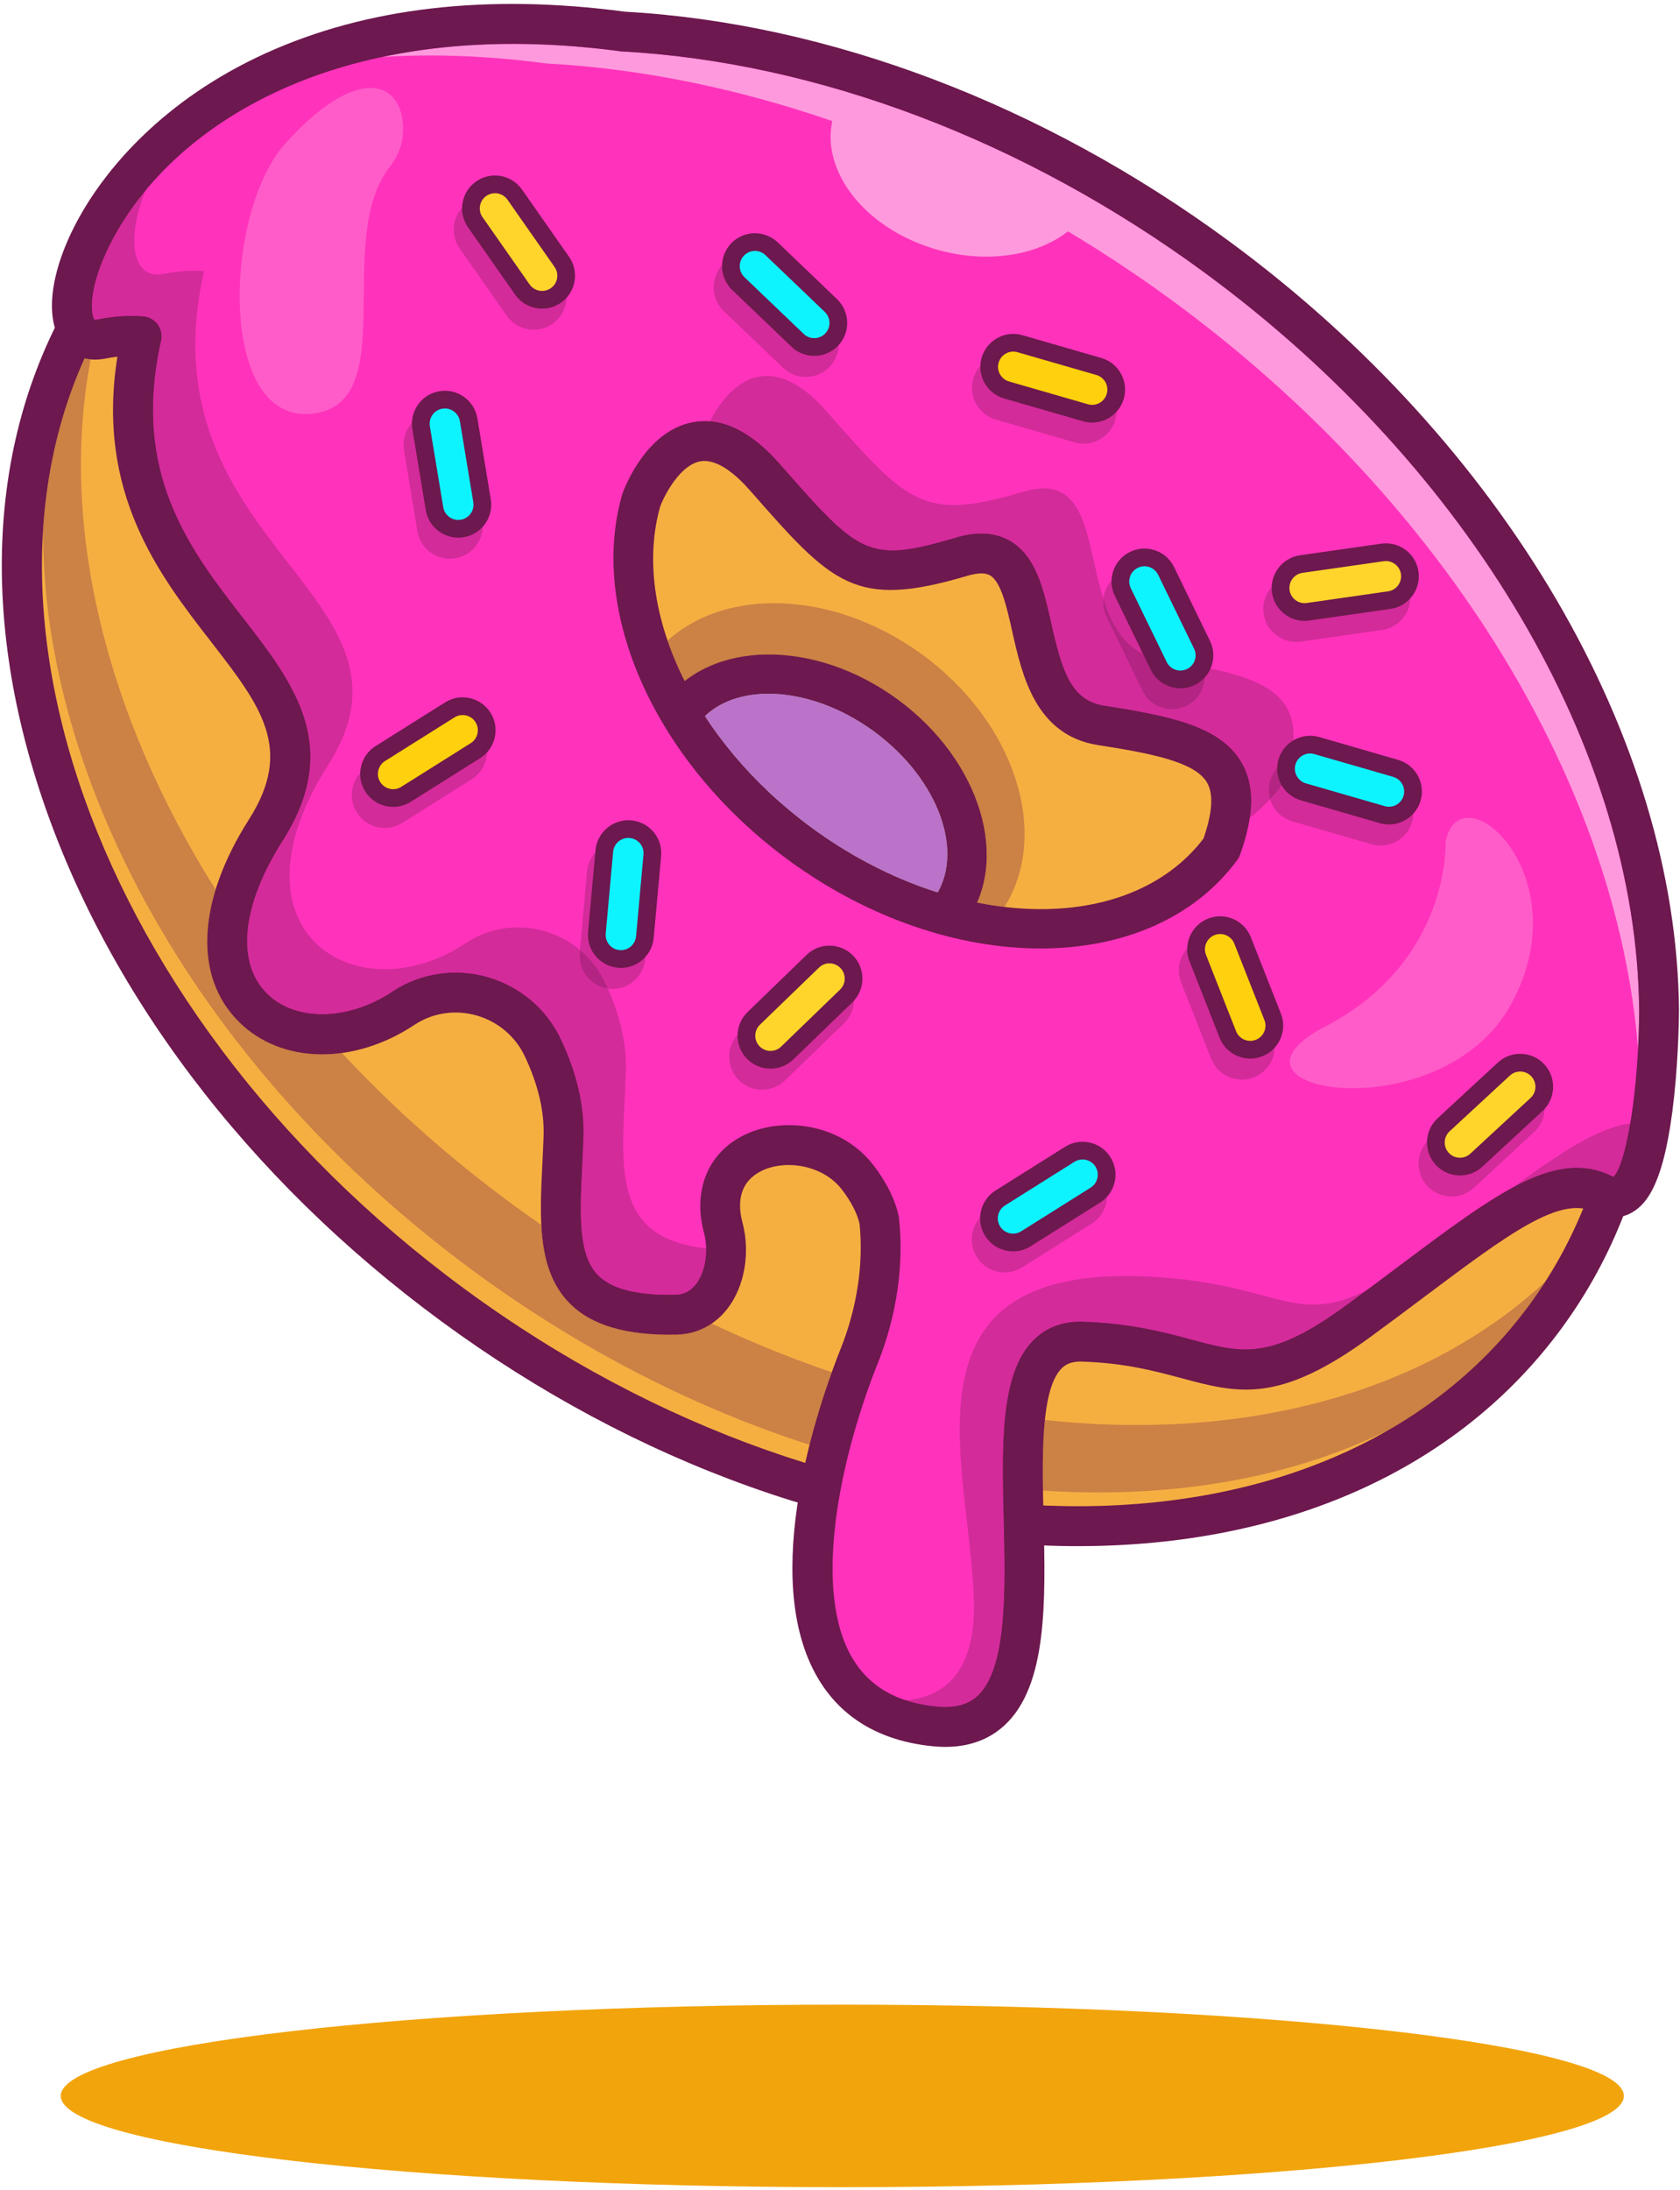 <svg width="198" height="258" viewBox="0 0 198 258" fill="none" xmlns="http://www.w3.org/2000/svg">
<path d="M87.705 107.074C79.421 100.982 75.984 91.414 79.583 85.083C79.777 84.734 79.997 84.386 80.243 84.06C84.858 77.776 95.688 77.889 104.432 84.312C113.172 90.743 116.518 101.045 111.897 107.327C110.676 108.988 109.024 110.197 107.091 110.966C101.705 113.113 94.138 111.799 87.705 107.074ZM142.405 32.656C95.875 -1.548 38.23 -2.157 13.644 31.292C11.271 34.517 9.295 37.943 7.707 41.524C-7.24 75.118 11.34 122.872 53.381 153.771C68.39 164.798 84.554 172.335 100.391 176.359C108.22 178.348 115.974 179.48 123.463 179.754C147.8 180.64 169.404 172.458 182.136 155.133C183.871 152.774 185.395 150.311 186.709 147.753C204.069 114.056 185.645 64.436 142.405 32.656Z" fill="#F5AF41"/>
<path d="M129.494 175.846C128.319 175.846 127.135 175.825 125.945 175.781C124.94 175.744 123.934 175.693 122.92 175.625C122.874 172.705 122.89 169.791 123.145 167.31C125.591 167.573 128.016 167.749 130.416 167.836C131.605 167.88 132.787 167.901 133.964 167.901C152.893 167.901 169.944 162.281 182.124 151.01C181.529 151.935 180.903 152.848 180.246 153.743C175.756 159.851 170.105 164.778 163.588 168.524C153.607 173.408 141.958 175.846 129.494 175.846ZM95.409 170.236C81.999 165.914 68.52 159.097 55.864 149.798C23.448 125.973 4.979 92.129 5.075 62.479C5.522 55.343 7.128 48.517 9.968 42.221C10.203 42.279 10.444 42.322 10.691 42.347C6.973 61.779 12.385 84.153 25.41 104.813C23.464 111.147 24.383 116.702 28.214 120.46C30.772 122.97 34.236 124.23 37.964 124.23C38.734 124.23 39.516 124.177 40.302 124.069C46.21 130.41 52.903 136.394 60.332 141.854C61.479 142.697 62.634 143.52 63.795 144.323C63.982 147.922 64.766 151.124 67.08 153.505C69.54 156.033 73.425 157.262 78.941 157.262C79.209 157.262 79.481 157.259 79.754 157.253C81.266 157.221 82.676 156.768 83.884 155.945C88.578 158.165 93.305 160.078 98.029 161.679C97.215 163.944 96.249 166.909 95.409 170.236Z" fill="#CC8145"/>
<path d="M118.382 106.863C117.317 106.737 116.241 106.565 115.159 106.348C118.372 99.043 114.597 88.873 105.821 82.422C100.995 78.877 95.546 77.108 90.62 77.108C86.829 77.108 83.345 78.156 80.694 80.246C79.897 78.667 79.223 77.072 78.675 75.476C81.916 72.544 86.372 71.069 91.237 71.069C96.882 71.069 103.085 73.055 108.596 77.055C119.612 85.052 123.83 98.168 118.382 106.863Z" fill="#CC8145"/>
<path d="M110.517 105.149C105.483 103.558 100.401 101.007 95.634 97.503C90.469 93.707 86.214 89.181 83.079 84.375C84.932 82.611 87.586 81.738 90.578 81.738C94.501 81.738 99.006 83.241 103.042 86.207C110.351 91.581 113.535 99.853 110.517 105.149Z" fill="#BA73C9"/>
<path d="M111.898 107.329H111.902H111.898ZM90.578 81.739C87.029 81.739 83.957 82.965 82.132 85.45C80.357 87.864 80.026 91.18 81.195 94.787C82.456 98.67 85.261 102.361 89.096 105.18C96.781 110.829 106.16 111.167 110.004 105.937C113.85 100.706 110.725 91.856 103.041 86.207C99.006 83.242 94.5 81.739 90.578 81.739ZM101.515 114.279C96.588 114.279 91.14 112.511 86.314 108.965C81.693 105.567 78.289 101.047 76.728 96.237C75.079 91.151 75.653 86.332 78.347 82.669C83.725 75.351 96.05 75.242 105.823 82.424C115.593 89.605 119.169 101.4 113.789 108.719C111.066 112.422 106.566 114.279 101.515 114.279ZM68.759 8.948C45.676 8.948 26.805 17.355 15.539 32.682C-8.238 65.031 9.362 118.502 54.772 151.879C100.182 185.255 156.47 186.091 180.246 153.743C204.022 121.393 186.422 67.922 141.013 34.545C118.903 18.293 93.602 9.205 69.771 8.953C69.433 8.95 69.095 8.948 68.759 8.948ZM127.029 182.172C126.674 182.172 126.321 182.171 125.965 182.167C101.157 181.904 74.886 172.492 51.991 155.663C29.094 138.834 12.269 116.571 4.614 92.974C-3.131 69.102 -0.595 46.701 11.754 29.9C24.103 13.099 44.712 3.975 69.821 4.257C94.628 4.52 120.898 13.932 143.793 30.76C166.691 47.588 183.514 69.852 191.17 93.451C198.916 117.322 196.38 139.722 184.031 156.523C171.856 173.087 151.642 182.172 127.029 182.172Z" fill="#6D184E"/>
<path d="M143.937 99.921C134.449 112.828 112.2 112.593 94.243 99.394C79.159 88.307 71.905 71.603 75.591 58.889C75.85 58.202 80.776 45.56 90.141 56.223C99.766 67.182 101.586 69.086 113.326 65.595C125.066 62.105 117.925 83.622 129.779 85.47C141.633 87.318 147.836 89.02 143.937 99.921ZM143.429 30.281C120.996 13.795 96.049 4.925 73.284 3.708L73.296 3.698C42.309 -0.394 23.895 10.513 15.017 21.422C7.056 31.199 6.761 40.98 11.942 39.95C13.769 39.586 15.336 39.507 16.688 39.621C16.551 40.267 16.413 40.91 16.293 41.58C10.796 72.278 43.864 78.102 31.331 97.795C18.797 117.487 34.762 127.284 47.526 118.808L47.615 118.749C53.301 115.036 61.056 117.288 63.962 123.426C65.401 126.464 66.541 130.119 66.411 133.938C66.016 145.598 63.851 155.249 79.705 154.905C84.381 154.805 86.448 149.202 85.236 144.653C82.497 134.362 95.92 131.914 101.132 138.787C102.374 140.424 103.275 142.148 103.62 143.786C104.162 148.713 103.417 154.38 101.28 159.726C96.061 172.787 88.904 201.103 109.994 203.399C120.728 204.566 120.949 192.671 120.685 180.776C120.432 169.3 119.724 157.825 127.573 158.079C143.553 158.596 145.234 166.544 160.105 155.649C174.975 144.754 182.801 137.463 189.131 140.779C195.462 144.096 195.531 119.011 195.531 119.011C195.274 88.799 176.374 54.496 143.429 30.281Z" fill="#FF33BB"/>
<path d="M53.01 65.832C52.206 65.832 51.424 65.581 50.758 65.105C49.915 64.501 49.358 63.605 49.188 62.582L47.609 53.04C47.259 50.928 48.693 48.924 50.805 48.574C51.019 48.54 51.233 48.522 51.446 48.522C52.252 48.522 53.032 48.771 53.699 49.249C54.544 49.852 55.1 50.748 55.269 51.771L56.849 61.315C57.018 62.337 56.78 63.365 56.176 64.208C55.571 65.052 54.676 65.609 53.653 65.778C53.439 65.814 53.223 65.832 53.01 65.832Z" fill="#D32B9A"/>
<path d="M94.97 44.415C93.964 44.415 93.016 44.035 92.288 43.337L85.299 36.65C83.753 35.169 83.699 32.707 85.18 31.16C85.898 30.412 86.863 29.986 87.899 29.964C87.933 29.962 87.966 29.962 87.999 29.962C89.002 29.962 89.944 30.346 90.669 31.04L97.657 37.728C99.204 39.208 99.258 41.671 97.777 43.217C97.059 43.966 96.094 44.392 95.056 44.414C95.027 44.415 94.999 44.415 94.97 44.415Z" fill="#D32B9A"/>
<path d="M141.849 78.601C140.4 78.316 138.823 78.057 137.131 77.793C132.981 77.146 131.158 74.085 130.038 70.53C130.194 69.267 130.966 68.103 132.193 67.505C132.738 67.242 133.316 67.117 133.885 67.117C135.325 67.117 136.712 67.919 137.383 69.298L141.614 77.997C141.71 78.194 141.788 78.397 141.849 78.601Z" fill="#D32B9A"/>
<path d="M72.191 116.522C72.072 116.522 71.952 116.517 71.833 116.507C71.772 116.501 71.712 116.493 71.652 116.486C71.541 116.236 71.43 115.991 71.315 115.749C70.592 114.221 69.568 112.934 68.351 111.92L69.191 102.656C69.373 100.64 71.071 99.125 73.059 99.125C73.174 99.125 73.291 99.13 73.407 99.14C74.44 99.234 75.374 99.724 76.039 100.52C76.703 101.317 77.017 102.325 76.923 103.358L76.05 112.99C75.956 114.023 75.465 114.958 74.669 115.622C73.965 116.208 73.096 116.522 72.191 116.522Z" fill="#D32B9A"/>
<path d="M45.346 97.554C44.054 97.554 42.79 96.911 42.053 95.739C40.914 93.927 41.462 91.525 43.275 90.386L51.464 85.239C52.104 84.835 52.818 84.644 53.524 84.644C54.816 84.644 56.081 85.287 56.818 86.459C57.957 88.271 57.409 90.673 55.596 91.812L47.407 96.96C46.767 97.362 46.052 97.554 45.346 97.554Z" fill="#D32B9A"/>
<path d="M118.41 149.919C117.119 149.919 115.854 149.277 115.117 148.104C113.979 146.292 114.526 143.891 116.338 142.751L124.527 137.603C125.168 137.201 125.881 137.009 126.587 137.009C127.88 137.009 129.144 137.652 129.88 138.825C131.02 140.637 130.473 143.039 128.661 144.178L120.47 149.325C119.831 149.728 119.116 149.919 118.41 149.919Z" fill="#D32B9A"/>
<path d="M146.356 127.212C145.829 127.212 145.306 127.103 144.809 126.887C143.857 126.474 143.124 125.714 142.744 124.75L139.199 115.75C138.819 114.786 138.838 113.729 139.251 112.779C139.666 111.828 140.425 111.095 141.39 110.714C141.851 110.533 142.332 110.443 142.813 110.443C143.338 110.443 143.864 110.55 144.361 110.766C145.31 111.181 146.044 111.939 146.424 112.904L149.969 121.905C150.349 122.869 150.332 123.925 149.917 124.874C149.503 125.827 148.745 126.559 147.779 126.939C147.318 127.121 146.836 127.212 146.356 127.212Z" fill="#D32B9A"/>
<path d="M127.729 52.273C127.367 52.273 127.003 52.221 126.646 52.118L117.353 49.435C115.296 48.84 114.107 46.684 114.701 44.627C115.192 42.929 116.748 41.822 118.435 41.822C118.789 41.822 119.15 41.871 119.507 41.974L128.802 44.659C130.857 45.254 132.048 47.41 131.454 49.466C131.166 50.464 130.508 51.287 129.599 51.788C129.017 52.11 128.376 52.273 127.729 52.273Z" fill="#D32B9A"/>
<path d="M162.703 99.624C162.347 99.624 161.985 99.575 161.628 99.471L152.335 96.787C151.338 96.498 150.514 95.839 150.011 94.932C149.877 94.685 149.769 94.43 149.69 94.168C150.257 93.563 150.791 92.921 151.29 92.243C151.658 91.215 151.936 90.267 152.128 89.395C152.536 89.251 152.971 89.174 153.415 89.174C153.769 89.174 154.132 89.222 154.49 89.326L163.781 92.011C165.839 92.606 167.028 94.761 166.434 96.819C165.943 98.517 164.388 99.624 162.703 99.624Z" fill="#D32B9A"/>
<path d="M171.075 140.98C171.024 140.98 170.973 140.979 170.919 140.977C169.885 140.936 168.926 140.494 168.222 139.733C167.517 138.972 167.152 137.982 167.193 136.946C167.233 135.909 167.675 134.951 168.435 134.247L175.537 127.679C176.263 127.01 177.193 126.648 178.176 126.648C178.226 126.648 178.275 126.648 178.325 126.651C179.361 126.69 180.32 127.132 181.024 127.894C182.478 129.465 182.382 131.927 180.809 133.38L173.707 139.948C172.985 140.616 172.055 140.98 171.075 140.98Z" fill="#D32B9A"/>
<path d="M152.758 75.635C151.925 75.635 151.118 75.368 150.439 74.861C149.608 74.237 149.072 73.329 148.924 72.304C148.621 70.184 150.097 68.214 152.217 67.91L161.791 66.538C161.979 66.511 162.165 66.498 162.349 66.498C163.184 66.498 163.991 66.766 164.67 67.275C165.499 67.897 166.039 68.805 166.185 69.831C166.332 70.858 166.071 71.88 165.449 72.709C164.827 73.539 163.919 74.078 162.894 74.224L153.318 75.596C153.132 75.623 152.944 75.635 152.758 75.635Z" fill="#D32B9A"/>
<path d="M89.817 128.394C89.796 128.394 89.774 128.394 89.751 128.394C88.714 128.376 87.747 127.956 87.025 127.21C85.537 125.671 85.578 123.209 87.118 121.721L94.07 114.996C94.823 114.269 95.797 113.907 96.769 113.907C97.785 113.907 98.801 114.302 99.559 115.089C100.281 115.833 100.669 116.816 100.651 117.852C100.635 118.889 100.215 119.858 99.469 120.578L92.516 127.302C91.787 128.007 90.829 128.394 89.817 128.394Z" fill="#D32B9A"/>
<path d="M62.902 38.848C61.677 38.848 60.47 38.27 59.716 37.193L54.168 29.27C52.94 27.517 53.367 25.091 55.121 23.863C55.797 23.389 56.573 23.162 57.342 23.162C58.567 23.162 59.774 23.738 60.528 24.816L66.076 32.738C67.305 34.493 66.876 36.919 65.123 38.147C64.446 38.619 63.671 38.848 62.902 38.848Z" fill="#D32B9A"/>
<path d="M47.451 16.122C47.318 17.454 46.704 18.674 45.885 19.734C39.24 28.323 47.511 47.812 36.606 48.758C25.608 49.709 26.369 24.944 33.641 16.897C42.824 6.732 48.062 9.996 47.451 16.122Z" fill="#FF5CC9"/>
<path d="M170.372 99.159C170.372 99.159 171.023 113.208 156.227 120.925C141.432 128.64 169.8 133.474 178.095 118.322C186.389 103.17 172.136 90.565 170.372 99.159Z" fill="#FF5CC9"/>
<path d="M193.054 123.587C190.662 93.122 171.058 59.601 138.297 35.517C135.342 33.347 132.351 31.306 129.319 29.383C128.171 28.655 127.02 27.949 125.865 27.257C123.416 29.191 119.975 30.239 116.24 30.239C113.64 30.239 110.897 29.731 108.247 28.664C101.029 25.752 96.921 19.663 98.091 14.266C97.374 14.021 96.659 13.78 95.945 13.548C85.218 10.044 74.53 8.016 64.257 7.469L64.27 7.461C59.46 6.827 54.938 6.535 50.693 6.535C48.749 6.535 46.864 6.595 45.035 6.713C49.691 5.726 54.829 5.171 60.46 5.171C64.322 5.171 68.419 5.433 72.748 5.993C72.881 6.026 73.018 6.045 73.158 6.052C96.346 7.294 120.808 16.569 142.037 32.173C173.323 55.169 192.922 88.45 193.183 119.004C193.18 120.54 193.134 122.081 193.054 123.587Z" fill="#FF99DD"/>
<path d="M143.938 99.92H143.942H143.938ZM77.82 59.634C74.381 71.7 81.694 87.256 95.633 97.502C112.388 109.816 133.018 110.366 141.842 98.802C142.912 95.695 143.04 93.525 142.236 92.172C140.793 89.742 135.577 88.75 129.419 87.79C122.043 86.642 120.456 79.564 119.297 74.396C118.655 71.527 117.988 68.559 116.691 67.798C116.126 67.468 115.219 67.483 113.996 67.847C100.695 71.801 98.086 68.828 88.378 57.772C86.83 56.01 84.555 53.983 82.524 54.359C80.173 54.789 78.365 58.236 77.82 59.634ZM122.633 111.753C113.036 111.753 102.345 108.264 92.853 101.287C77.322 89.873 69.297 72.169 73.336 58.236C73.353 58.178 73.371 58.122 73.393 58.063C73.852 56.842 76.407 50.703 81.679 49.739C85.051 49.123 88.49 50.784 91.906 54.674C101.263 65.328 102.24 66.44 112.658 63.344C115.177 62.594 117.334 62.732 119.068 63.748C122.124 65.542 123.017 69.519 123.881 73.368C125.154 79.047 126.212 82.537 130.14 83.15C138.011 84.376 143.775 85.569 146.273 89.772C147.887 92.488 147.847 95.963 146.149 100.711C146.072 100.925 145.965 101.128 145.83 101.312C140.715 108.272 132.218 111.753 122.633 111.753ZM92.999 132.566C96.623 132.566 100.479 134.039 103.004 137.368C104.531 139.384 105.512 141.379 105.918 143.3C105.935 143.376 105.946 143.452 105.954 143.529C106.557 149.006 105.672 155.067 103.463 160.598C99.059 171.615 95.638 187.349 100.498 195.435C102.474 198.723 105.664 200.564 110.248 201.064C112.423 201.299 114.043 200.9 115.196 199.839C118.722 196.6 118.497 187.278 118.296 179.052C118.082 170.178 117.879 161.795 121.826 157.883C123.34 156.379 125.299 155.654 127.649 155.732C133.272 155.914 137.256 156.984 140.457 157.844C146.44 159.451 149.735 160.336 158.717 153.755C160.939 152.128 162.972 150.605 164.935 149.131C176.494 140.467 183.486 135.226 190.158 138.666C191.734 137.145 193.157 128.013 193.185 119.004C192.922 88.451 173.325 55.169 142.037 32.173C120.809 16.57 96.347 7.293 73.159 6.051C73.019 6.044 72.882 6.025 72.749 5.993C38.388 1.539 18.819 15.995 12.495 29.757C10.236 34.675 10.798 37.363 11.158 37.685C11.153 37.675 11.27 37.688 11.485 37.645C13.404 37.264 15.222 37.142 16.885 37.281C17.556 37.337 18.172 37.679 18.574 38.22C18.975 38.761 19.125 39.449 18.985 40.108L18.971 40.176C18.844 40.773 18.716 41.372 18.605 41.996C16.004 56.517 22.666 65.104 28.543 72.68C34.632 80.529 40.384 87.944 33.312 99.055C28.447 106.698 27.771 113.447 31.503 117.109C34.858 120.398 41.05 120.29 46.228 116.853L46.335 116.782C49.588 114.657 53.627 114.05 57.413 115.117C61.237 116.196 64.398 118.859 66.085 122.421C67.985 126.432 68.884 130.334 68.76 134.017C68.721 135.153 68.665 136.27 68.612 137.362C68.335 142.969 68.096 147.811 70.448 150.229C72.068 151.895 75.081 152.655 79.655 152.558C80.637 152.537 81.423 152.114 82.06 151.267C83.168 149.793 83.533 147.378 82.969 145.258C81.63 140.231 83.45 135.812 87.72 133.727C89.264 132.971 91.1 132.566 92.999 132.566ZM111.4 205.826C110.862 205.826 110.31 205.795 109.741 205.732C103.681 205.073 99.217 202.422 96.472 197.854C89.251 185.836 96.658 164.965 99.101 158.855C101.013 154.069 101.793 148.859 101.3 144.164C101.024 142.969 100.32 141.602 99.262 140.206C96.981 137.198 92.518 136.608 89.781 137.947C87.523 139.049 86.738 141.159 87.506 144.049C88.438 147.542 87.773 151.483 85.815 154.089C84.32 156.077 82.167 157.201 79.756 157.253C73.805 157.378 69.66 156.155 67.081 153.504C63.304 149.621 63.603 143.553 63.921 137.13C63.974 136.063 64.028 134.969 64.065 133.858C64.165 130.93 63.416 127.758 61.841 124.431C60.734 122.095 58.656 120.348 56.139 119.638C53.659 118.939 51.02 119.33 48.9 120.716L48.836 120.757C41.698 125.497 33.222 125.372 28.215 120.46C22.782 115.132 23.206 106.187 29.35 96.534C34.647 88.211 30.742 83.178 24.832 75.558C18.782 67.76 11.278 58.088 13.837 42.022C13.371 42.079 12.892 42.154 12.4 42.253C10.29 42.672 8.424 41.975 7.28 40.341C5.029 37.125 6.114 30.862 10.046 24.386C12.694 20.026 18.979 11.875 31.326 6.269C43.197 0.882 57.42 -0.768 73.603 1.37C73.618 1.372 73.634 1.374 73.647 1.376C97.667 2.715 122.934 12.303 144.819 28.39C177.275 52.243 197.605 86.96 197.881 118.991C197.879 119.218 197.86 124.003 197.308 129.19C196.23 139.304 194.135 141.782 192.431 142.81C191.086 143.621 189.529 143.638 188.043 142.859C183.976 140.727 177.869 145.306 167.753 152.889C165.778 154.369 163.736 155.901 161.491 157.543C150.695 165.456 145.89 164.166 139.24 162.38C136.118 161.541 132.577 160.59 127.497 160.426C126.135 160.383 125.494 160.857 125.132 161.217C122.624 163.705 122.819 171.799 122.992 178.939C123.225 188.613 123.467 198.617 118.375 203.297C116.547 204.978 114.204 205.826 111.4 205.826Z" fill="#6D184E"/>
<path d="M133.814 86.149C133.744 86.137 133.673 86.124 133.603 86.111C133.673 86.124 133.744 86.137 133.814 86.149Z" fill="#6D184E"/>
<path d="M132.856 85.977C132.747 85.956 132.634 85.937 132.523 85.92C132.634 85.937 132.747 85.956 132.856 85.977Z" fill="#6D184E"/>
<path d="M130.84 85.639C130.49 85.583 130.137 85.526 129.777 85.471C130.137 85.526 130.49 85.583 130.84 85.639Z" fill="#6D184E"/>
<path d="M88.023 54.136C87.917 54.047 87.812 53.96 87.707 53.879C87.812 53.96 87.917 54.047 88.023 54.136Z" fill="#6D184E"/>
<path d="M90.105 56.182C89.856 55.9 89.611 55.639 89.368 55.389C89.611 55.639 89.856 55.9 90.105 56.182Z" fill="#6D184E"/>
<path d="M145.065 95.111C145.065 95.087 145.069 95.063 145.07 95.039C145.069 95.063 145.065 95.087 145.065 95.111Z" fill="#6D184E"/>
<path d="M145.072 93.75C145.071 93.733 145.067 93.716 145.067 93.698C145.067 93.716 145.071 93.733 145.072 93.75Z" fill="#6D184E"/>
<path d="M140.765 88.106C140.729 88.09 140.694 88.073 140.657 88.056C140.694 88.073 140.729 88.09 140.765 88.106Z" fill="#6D184E"/>
<path d="M138.068 87.125C137.987 87.103 137.907 87.079 137.826 87.056C137.907 87.079 137.987 87.103 138.068 87.125Z" fill="#6D184E"/>
<path d="M139.502 87.59C139.442 87.569 139.381 87.546 139.319 87.525C139.381 87.546 139.442 87.569 139.502 87.59Z" fill="#6D184E"/>
<path d="M134.739 86.33C134.612 86.304 134.481 86.279 134.353 86.253C134.481 86.279 134.612 86.304 134.739 86.33Z" fill="#6D184E"/>
<path d="M87.257 53.538C87.146 53.459 87.036 53.383 86.928 53.31C87.036 53.383 87.146 53.459 87.257 53.538Z" fill="#6D184E"/>
<path d="M144.862 96.618C144.865 96.598 144.87 96.576 144.875 96.555C144.87 96.576 144.865 96.598 144.862 96.618Z" fill="#6D184E"/>
<path d="M89.207 55.227C88.964 54.98 88.722 54.748 88.483 54.534C88.722 54.748 88.964 54.98 89.207 55.227Z" fill="#6D184E"/>
<path d="M84.298 52.12C84.231 52.105 84.165 52.091 84.099 52.078C84.165 52.091 84.231 52.105 84.298 52.12Z" fill="#6D184E"/>
<path d="M82.744 51.976C82.788 51.975 82.83 51.973 82.873 51.972C82.83 51.973 82.788 51.975 82.744 51.976ZM83.184 51.973C83.124 51.972 83.064 51.97 83.005 51.97C83.007 51.97 83.008 51.97 83.01 51.97C83.037 51.97 83.063 51.972 83.089 51.972C83.122 51.972 83.152 51.972 83.184 51.973ZM83.001 51.97C83.002 51.97 83.004 51.97 83.005 51.97C83.004 51.97 83.002 51.97 83.001 51.97Z" fill="#6D184E"/>
<path d="M144.688 97.425C144.692 97.409 144.696 97.394 144.699 97.378C144.696 97.394 144.692 97.409 144.688 97.425Z" fill="#6D184E"/>
<path d="M86.424 52.995C86.319 52.931 86.215 52.872 86.111 52.817C86.215 52.872 86.319 52.931 86.424 52.995Z" fill="#6D184E"/>
<path d="M85.716 52.622C85.632 52.584 85.549 52.546 85.465 52.509C85.549 52.546 85.632 52.584 85.716 52.622Z" fill="#6D184E"/>
<path d="M84.857 52.274C84.812 52.26 84.767 52.246 84.722 52.232C84.767 52.246 84.812 52.26 84.857 52.274Z" fill="#6D184E"/>
<path d="M144.988 95.847C144.991 95.823 144.994 95.799 144.998 95.776C144.994 95.799 144.991 95.823 144.988 95.847Z" fill="#6D184E"/>
<path d="M78.888 152.566C74.743 152.566 71.976 151.8 70.447 150.229C68.096 147.811 68.335 142.969 68.611 137.362C68.665 136.271 68.721 135.153 68.759 134.017C68.882 130.333 67.985 126.432 66.085 122.422C64.397 118.859 61.236 116.196 57.413 115.118C56.187 114.773 54.935 114.603 53.691 114.603C51.094 114.603 48.534 115.344 46.334 116.781L46.227 116.853C43.568 118.618 40.642 119.505 37.969 119.505C35.438 119.505 33.134 118.708 31.503 117.108C27.771 113.448 28.447 106.698 33.312 99.056C40.384 87.944 34.632 80.529 28.542 72.68C22.665 65.104 16.004 56.517 18.605 41.996C18.716 41.373 18.844 40.774 18.971 40.175L18.985 40.109C19.125 39.449 18.975 38.762 18.574 38.222C18.172 37.68 17.556 37.337 16.884 37.281C16.442 37.245 15.989 37.225 15.525 37.225C14.247 37.225 12.893 37.366 11.484 37.646C11.27 37.689 11.152 37.675 11.157 37.685C10.798 37.364 10.236 34.675 12.495 29.758C13.62 27.309 15.166 24.835 17.141 22.451C14.917 28.088 15.588 32.347 18.576 32.345C18.802 32.345 19.041 32.323 19.295 32.272C20.616 32.008 21.802 31.896 22.868 31.896C23.276 31.896 23.667 31.911 24.041 31.942C23.904 32.588 23.767 33.232 23.646 33.904C18.149 64.601 51.217 70.425 38.684 90.118C29.23 104.971 35.988 114.195 45.358 114.193C48.411 114.193 51.743 113.214 54.88 111.13C54.908 111.111 54.938 111.09 54.968 111.073C56.846 109.846 58.949 109.269 61.029 109.269C63.679 109.269 66.292 110.205 68.351 111.92L68.316 112.288C68.224 113.321 68.537 114.33 69.202 115.127C69.827 115.875 70.691 116.354 71.653 116.486C72.927 119.37 73.884 122.747 73.764 126.259C73.405 136.879 71.579 145.83 83.228 147.085C83.269 148.659 82.856 150.208 82.059 151.267C81.422 152.114 80.636 152.537 79.653 152.558C79.394 152.563 79.139 152.566 78.888 152.566Z" fill="#D32B9A"/>
<path d="M71.653 116.485C70.692 116.355 69.826 115.875 69.201 115.126C68.538 114.329 68.223 113.321 68.317 112.288L68.35 111.919C69.568 112.934 70.592 114.22 71.315 115.748C71.43 115.99 71.543 116.236 71.653 116.485Z" fill="#B42583"/>
<path d="M78.9 154.914C63.925 154.914 66.023 145.397 66.411 133.937C66.541 130.119 65.4 126.463 63.962 123.426C62.015 119.315 57.895 116.947 53.676 116.947C51.596 116.947 49.492 117.522 47.615 118.749C47.585 118.769 47.556 118.788 47.526 118.808C44.389 120.891 41.059 121.87 38.005 121.87C28.635 121.87 21.877 112.646 31.331 97.795C43.864 78.101 10.795 72.278 16.292 41.58C16.413 40.911 16.551 40.266 16.688 39.62C16.313 39.59 15.923 39.572 15.515 39.572C14.448 39.572 13.262 39.686 11.942 39.948C11.688 39.999 11.448 40.024 11.222 40.024C5.816 40.024 7.993 26.067 21.207 15.249C19.369 17.747 18.025 20.208 17.141 22.451C15.166 24.835 13.62 27.307 12.495 29.757C10.236 34.674 10.798 37.363 11.157 37.685C11.152 37.676 11.27 37.688 11.484 37.646C12.893 37.366 14.247 37.224 15.525 37.224C15.989 37.224 16.441 37.243 16.884 37.281C17.556 37.336 18.171 37.679 18.573 38.221C18.975 38.762 19.125 39.449 18.985 40.108L18.971 40.175C18.844 40.774 18.716 41.372 18.604 41.995C16.003 56.517 22.665 65.105 28.542 72.68C34.632 80.529 40.383 87.945 33.312 99.055C28.447 106.698 27.77 113.447 31.502 117.108C33.134 118.708 35.438 119.504 37.969 119.504C40.642 119.504 43.567 118.617 46.227 116.853L46.334 116.782C48.534 115.343 51.094 114.603 53.691 114.603C54.935 114.603 56.187 114.772 57.413 115.117C61.236 116.196 64.397 118.859 66.084 122.42C67.984 126.431 68.883 130.334 68.759 134.017C68.72 135.153 68.664 136.27 68.611 137.362C68.335 142.969 68.095 147.811 70.447 150.229C71.976 151.8 74.743 152.566 78.889 152.566C79.138 152.566 79.393 152.563 79.655 152.558C80.635 152.537 81.422 152.114 82.06 151.267C82.857 150.207 83.269 148.659 83.228 147.085C83.956 147.163 84.737 147.212 85.574 147.229C85.597 151.077 83.521 154.823 79.704 154.905C79.43 154.911 79.163 154.914 78.9 154.914Z" fill="#6D184E"/>
<path d="M147.294 96.362C147.689 93.727 147.347 91.582 146.272 89.773C143.773 85.57 138.01 84.377 130.14 83.15C126.21 82.537 125.153 79.046 123.879 73.368C123.015 69.52 122.123 65.542 119.068 63.747C118.068 63.163 116.927 62.868 115.66 62.868C114.727 62.868 113.725 63.026 112.656 63.345C109.45 64.297 107.138 64.851 105.201 64.851C100.843 64.851 98.381 62.047 91.905 54.674C89.157 51.544 86.393 49.857 83.66 49.639C84.734 47.585 86.983 44.288 90.384 44.288C92.366 44.288 94.739 45.408 97.495 48.546C104.286 56.281 107.191 59.505 112.441 59.505C114.63 59.505 117.225 58.944 120.678 57.917C121.557 57.656 122.33 57.536 123.012 57.536C128.259 57.536 128.202 64.699 130.038 70.531C129.95 71.249 130.062 71.999 130.401 72.695L134.633 81.394C135.086 82.326 135.876 83.026 136.856 83.366C137.271 83.508 137.699 83.581 138.125 83.581C138.707 83.581 139.284 83.448 139.822 83.186C140.754 82.733 141.455 81.943 141.793 80.963C142.06 80.189 142.078 79.372 141.849 78.601C149.594 80.125 153.679 82.339 152.128 89.395C150.984 89.797 150.044 90.728 149.683 91.979C149.472 92.705 149.478 93.459 149.69 94.168C148.946 94.962 148.147 95.693 147.294 96.362Z" fill="#D32B9A"/>
<path d="M138.126 83.579C137.699 83.579 137.271 83.509 136.856 83.366C135.876 83.027 135.086 82.328 134.633 81.395L130.401 72.697C130.062 71.999 129.95 71.249 130.039 70.531C131.158 74.084 132.979 77.145 137.131 77.793C138.824 78.057 140.4 78.317 141.849 78.602C142.078 79.372 142.059 80.19 141.792 80.964C141.455 81.944 140.755 82.734 139.821 83.187C139.284 83.448 138.707 83.579 138.126 83.579Z" fill="#B42583"/>
<path d="M149.691 94.167C149.479 93.46 149.472 92.704 149.683 91.978C150.044 90.727 150.984 89.797 152.128 89.394C151.936 90.268 151.658 91.213 151.289 92.242C150.792 92.92 150.258 93.562 149.691 94.167Z" fill="#B42583"/>
<path d="M144.47 98.254V98.252C144.552 97.969 144.624 97.693 144.688 97.427C144.692 97.409 144.696 97.395 144.699 97.379C144.761 97.121 144.815 96.866 144.861 96.618C144.866 96.598 144.87 96.576 144.875 96.555C144.919 96.312 144.957 96.077 144.988 95.846C144.991 95.823 144.994 95.799 144.998 95.776C145.012 95.663 145.024 95.55 145.037 95.438C145.048 95.328 145.057 95.22 145.065 95.112C145.057 95.22 145.048 95.328 145.037 95.438C145.048 95.328 145.057 95.22 145.065 95.112C145.067 95.087 145.068 95.063 145.07 95.04C145.084 94.825 145.092 94.616 145.093 94.412C145.093 94.409 145.093 94.407 145.093 94.404C145.093 94.385 145.093 94.368 145.093 94.349C145.092 94.246 145.092 94.145 145.087 94.046C145.084 93.946 145.079 93.847 145.073 93.75C145.07 93.732 145.068 93.715 145.067 93.699C145.052 93.508 145.032 93.323 145.005 93.142C145.004 93.136 145.002 93.13 145.002 93.123C144.999 93.114 144.998 93.103 144.996 93.092C144.98 92.996 144.965 92.902 144.946 92.81C144.927 92.715 144.905 92.624 144.883 92.533V92.53C144.696 91.79 144.392 91.138 143.974 90.559C143.439 89.817 142.719 89.195 141.828 88.663C141.765 88.626 141.7 88.588 141.634 88.552C141.534 88.494 141.429 88.437 141.324 88.382C141.303 88.371 141.283 88.361 141.263 88.35C141.14 88.285 141.016 88.226 140.887 88.164C140.847 88.146 140.806 88.125 140.764 88.106C140.729 88.091 140.693 88.073 140.655 88.056C140.494 87.982 140.326 87.912 140.156 87.841C140.106 87.822 140.059 87.802 140.009 87.781C139.925 87.75 139.842 87.717 139.758 87.684C139.673 87.653 139.588 87.621 139.502 87.59C139.442 87.568 139.381 87.546 139.32 87.526C139.152 87.466 138.979 87.408 138.805 87.352C138.734 87.329 138.664 87.306 138.592 87.284C138.419 87.231 138.245 87.177 138.067 87.126C137.986 87.103 137.906 87.078 137.824 87.056C137.738 87.033 137.648 87.008 137.559 86.984C137.471 86.959 137.38 86.936 137.291 86.912C137.201 86.888 137.11 86.865 137.019 86.841C136.84 86.797 136.66 86.752 136.478 86.708C136.376 86.684 136.274 86.661 136.17 86.637C135.991 86.597 135.809 86.556 135.626 86.515C135.607 86.51 135.586 86.507 135.566 86.502C135.472 86.482 135.378 86.462 135.282 86.443C135.103 86.405 134.922 86.368 134.739 86.33C134.612 86.305 134.482 86.28 134.353 86.254C134.174 86.218 133.995 86.184 133.813 86.151C133.744 86.138 133.673 86.124 133.603 86.112C133.532 86.099 133.46 86.087 133.389 86.073C133.214 86.041 133.036 86.008 132.856 85.977C132.746 85.956 132.634 85.938 132.523 85.919C132.468 85.911 132.413 85.9 132.36 85.892C132.193 85.864 132.032 85.835 131.862 85.806C131.655 85.773 131.443 85.737 131.231 85.702C131.101 85.682 130.973 85.66 130.841 85.639C130.491 85.583 130.138 85.526 129.778 85.471C118.809 83.761 124.104 65.213 115.658 65.213C114.976 65.213 114.203 65.334 113.326 65.596C109.87 66.622 107.277 67.183 105.088 67.183C99.84 67.183 96.932 63.959 90.14 56.224C90.128 56.21 90.117 56.196 90.104 56.183C89.855 55.901 89.61 55.64 89.367 55.391C89.313 55.336 89.26 55.279 89.208 55.226C88.963 54.98 88.722 54.749 88.483 54.534C88.438 54.493 88.391 54.452 88.344 54.411C88.237 54.317 88.129 54.225 88.023 54.137C87.917 54.047 87.811 53.963 87.706 53.879C87.669 53.85 87.629 53.817 87.59 53.787C87.479 53.7 87.366 53.619 87.256 53.539C87.144 53.46 87.035 53.385 86.926 53.311C86.864 53.27 86.802 53.231 86.741 53.192C86.636 53.125 86.529 53.059 86.424 52.996C86.319 52.933 86.214 52.873 86.112 52.819C86.063 52.794 86.018 52.773 85.971 52.748C85.884 52.704 85.801 52.662 85.716 52.622C85.633 52.583 85.549 52.545 85.465 52.509C85.401 52.481 85.334 52.451 85.269 52.426C85.129 52.37 84.993 52.321 84.856 52.276C84.811 52.261 84.765 52.247 84.722 52.233C84.684 52.222 84.646 52.211 84.61 52.202C84.572 52.191 84.536 52.181 84.5 52.172C84.433 52.153 84.365 52.138 84.296 52.12C84.23 52.106 84.164 52.092 84.097 52.079C84.003 52.061 83.907 52.043 83.813 52.029C83.684 52.012 83.555 51.996 83.43 51.988C83.348 51.982 83.267 51.976 83.185 51.974C83.152 51.973 83.121 51.971 83.089 51.971C83.063 51.971 83.036 51.971 83.009 51.971C83.008 51.971 83.006 51.971 83.005 51.971C83.003 51.971 83.001 51.971 83 51.971C82.958 51.971 82.915 51.971 82.874 51.973C82.831 51.974 82.788 51.976 82.744 51.977C82.808 51.723 82.87 51.466 82.943 51.213C82.995 51.075 83.234 50.455 83.661 49.639C86.393 49.857 89.156 51.544 91.904 54.675C98.381 62.049 100.843 64.852 105.2 64.852C107.138 64.852 109.449 64.298 112.657 63.346C113.724 63.027 114.727 62.868 115.659 62.868C116.927 62.868 118.068 63.163 119.066 63.749C122.122 65.543 123.014 69.521 123.879 73.369C125.152 79.047 126.21 82.538 130.139 83.15C138.009 84.378 143.773 85.57 146.272 89.773C147.347 91.582 147.687 93.728 147.295 96.362C146.405 97.061 145.462 97.692 144.47 98.254ZM144.688 97.427C144.624 97.693 144.552 97.969 144.47 98.252C144.552 97.969 144.624 97.693 144.688 97.427ZM144.861 96.618C144.815 96.866 144.761 97.121 144.699 97.379C144.761 97.121 144.815 96.866 144.861 96.618ZM145.093 94.412C145.092 94.616 145.084 94.825 145.07 95.04C145.084 94.825 145.092 94.616 145.093 94.412Z" fill="#6D184E"/>
<path d="M145.07 95.04C145.084 94.825 145.092 94.615 145.093 94.412C145.092 94.615 145.084 94.825 145.07 95.04Z" fill="#6D184E"/>
<path d="M145.067 93.699C145.051 93.509 145.033 93.323 145.005 93.142C145.033 93.323 145.051 93.509 145.067 93.699ZM145.005 93.142C145.004 93.136 145.002 93.13 145.002 93.124C145.002 93.13 145.004 93.136 145.005 93.142Z" fill="#6D184E"/>
<path d="M144.997 95.775C145.011 95.662 145.025 95.55 145.036 95.438C145.025 95.55 145.011 95.662 144.997 95.775ZM145.036 95.438C145.047 95.329 145.057 95.219 145.065 95.111C145.057 95.219 145.047 95.329 145.036 95.438Z" fill="#6D184E"/>
<path d="M144.996 93.091C144.98 92.997 144.963 92.903 144.945 92.809C144.963 92.903 144.98 92.997 144.996 93.091ZM144.945 92.809C144.926 92.716 144.906 92.625 144.883 92.534C144.906 92.625 144.926 92.716 144.945 92.809Z" fill="#6D184E"/>
<path d="M140.656 88.056C140.494 87.983 140.325 87.911 140.155 87.842C140.325 87.911 140.494 87.983 140.656 88.056Z" fill="#6D184E"/>
<path d="M141.829 88.663C141.764 88.625 141.702 88.588 141.636 88.551C141.702 88.588 141.764 88.625 141.829 88.663ZM141.636 88.551C141.534 88.493 141.43 88.437 141.325 88.382C141.43 88.437 141.534 88.493 141.636 88.551Z" fill="#6D184E"/>
<path d="M141.263 88.349C141.141 88.286 141.016 88.224 140.887 88.165C141.016 88.224 141.141 88.285 141.263 88.349ZM140.887 88.165C140.847 88.145 140.806 88.125 140.764 88.107C140.806 88.125 140.847 88.145 140.887 88.165Z" fill="#6D184E"/>
<path d="M144.471 98.252C144.552 97.968 144.623 97.694 144.688 97.425C144.623 97.694 144.552 97.968 144.471 98.252Z" fill="#6D184E"/>
<path d="M144.875 96.555C144.92 96.312 144.957 96.078 144.988 95.848C144.957 96.076 144.92 96.312 144.875 96.555Z" fill="#6D184E"/>
<path d="M144.698 97.381C144.762 97.12 144.816 96.867 144.862 96.618C144.816 96.867 144.762 97.12 144.698 97.381Z" fill="#6D184E"/>
<path d="M85.467 52.509C85.4 52.481 85.333 52.451 85.269 52.425C85.333 52.451 85.4 52.481 85.467 52.509Z" fill="#6D184E"/>
<path d="M84.099 52.078C84.003 52.059 83.908 52.042 83.814 52.028C83.908 52.042 84.003 52.059 84.099 52.078Z" fill="#6D184E"/>
<path d="M84.721 52.233C84.684 52.222 84.647 52.211 84.609 52.2C84.647 52.211 84.684 52.222 84.721 52.233ZM84.609 52.2C84.574 52.191 84.536 52.18 84.499 52.171C84.536 52.18 84.574 52.191 84.609 52.2Z" fill="#6D184E"/>
<path d="M86.925 53.311C86.864 53.271 86.802 53.231 86.742 53.192C86.802 53.231 86.864 53.271 86.925 53.311Z" fill="#6D184E"/>
<path d="M86.112 52.817C86.064 52.792 86.017 52.772 85.971 52.747C86.017 52.772 86.064 52.792 86.112 52.817Z" fill="#6D184E"/>
<path d="M140.008 87.783C139.926 87.749 139.842 87.716 139.757 87.684C139.842 87.716 139.926 87.749 140.008 87.783ZM139.757 87.684C139.672 87.653 139.587 87.621 139.501 87.59C139.587 87.621 139.672 87.653 139.757 87.684Z" fill="#6D184E"/>
<path d="M87.708 53.879C87.669 53.85 87.63 53.816 87.592 53.786C87.63 53.816 87.669 53.85 87.708 53.879Z" fill="#6D184E"/>
<path d="M144.882 92.531C144.697 91.79 144.391 91.138 143.974 90.561C144.391 91.138 144.697 91.79 144.882 92.531ZM143.974 90.561C143.439 89.816 142.719 89.196 141.828 88.663C142.719 89.196 143.439 89.816 143.974 90.561Z" fill="#6D184E"/>
<path d="M89.368 55.389C89.314 55.334 89.262 55.279 89.208 55.225C89.262 55.279 89.314 55.334 89.368 55.389Z" fill="#6D184E"/>
<path d="M83.431 51.987C83.349 51.981 83.266 51.975 83.186 51.973C83.266 51.975 83.349 51.981 83.431 51.987Z" fill="#6D184E"/>
<path d="M145.093 94.349C145.091 94.246 145.091 94.145 145.087 94.045C145.091 94.145 145.091 94.246 145.093 94.349ZM145.087 94.045C145.084 93.946 145.077 93.847 145.071 93.749C145.079 93.847 145.084 93.946 145.087 94.045Z" fill="#6D184E"/>
<path d="M136.171 86.638C135.99 86.596 135.81 86.556 135.625 86.514C135.81 86.556 135.99 86.596 136.171 86.638Z" fill="#6D184E"/>
<path d="M137.019 86.842C136.84 86.797 136.66 86.752 136.478 86.708C136.66 86.752 136.84 86.797 137.019 86.842Z" fill="#6D184E"/>
<path d="M88.484 54.533C88.438 54.491 88.391 54.451 88.344 54.411C88.391 54.451 88.438 54.491 88.484 54.533Z" fill="#6D184E"/>
<path d="M138.592 87.282C138.421 87.23 138.246 87.177 138.068 87.124C138.246 87.177 138.421 87.23 138.592 87.282Z" fill="#6D184E"/>
<path d="M139.321 87.524C139.153 87.464 138.981 87.406 138.806 87.351C138.981 87.406 139.153 87.464 139.321 87.524Z" fill="#6D184E"/>
<path d="M137.825 87.057C137.738 87.033 137.65 87.007 137.56 86.983C137.65 87.007 137.738 87.033 137.825 87.057ZM137.56 86.983C137.471 86.959 137.381 86.935 137.291 86.913C137.381 86.935 137.471 86.959 137.56 86.983Z" fill="#6D184E"/>
<path d="M135.284 86.441C135.104 86.404 134.924 86.366 134.74 86.329C134.924 86.366 135.104 86.404 135.284 86.441Z" fill="#6D184E"/>
<path d="M132.361 85.891C132.195 85.863 132.032 85.835 131.863 85.805C132.032 85.835 132.195 85.863 132.361 85.891Z" fill="#6D184E"/>
<path d="M131.232 85.703C131.101 85.681 130.972 85.66 130.841 85.638C130.972 85.66 131.101 85.681 131.232 85.703Z" fill="#6D184E"/>
<path d="M133.389 86.073C133.213 86.042 133.036 86.008 132.854 85.977C133.036 86.008 133.213 86.042 133.389 86.073Z" fill="#6D184E"/>
<path d="M134.352 86.254C134.173 86.22 133.994 86.184 133.812 86.15C133.994 86.184 134.173 86.22 134.352 86.254Z" fill="#6D184E"/>
<path d="M111.396 201.13C111.031 201.13 110.648 201.108 110.246 201.064C108.968 200.925 107.8 200.682 106.734 200.331C110.624 200.022 114.967 197.701 114.785 188.813C114.47 173.521 105.473 150.344 132.682 150.344C133.804 150.344 134.989 150.383 136.238 150.464C136.309 150.468 136.524 150.48 136.561 150.483L136.559 150.485C146.304 151.1 150.311 153.709 154.79 153.709C156.649 153.709 158.589 153.26 161.054 152.03C160.297 152.593 159.519 153.168 158.716 153.756C153.26 157.752 149.904 158.996 146.768 158.996C144.74 158.996 142.805 158.475 140.456 157.845C137.254 156.985 133.269 155.914 127.648 155.732C127.534 155.73 127.421 155.727 127.307 155.727C125.108 155.727 123.265 156.453 121.824 157.883C117.877 161.796 118.081 170.179 118.295 179.053C118.495 187.278 118.721 196.6 115.196 199.84C114.253 200.705 113.004 201.13 111.396 201.13ZM178.26 139.936C184.069 135.669 188.451 132.84 192.133 132.37C191.59 135.599 190.89 137.958 190.156 138.666C188.742 137.938 187.317 137.599 185.835 137.599C183.499 137.599 181.025 138.443 178.26 139.936Z" fill="#D32B9A"/>
<path d="M111.026 203.232C105.349 203.232 100.818 199.545 100.818 199.545C100.818 199.545 103.062 200.37 105.754 200.37C106.075 200.37 106.404 200.358 106.734 200.331C107.8 200.681 108.97 200.925 110.247 201.064C110.649 201.108 111.033 201.129 111.397 201.129C113.005 201.129 114.255 200.704 115.196 199.839C118.721 196.6 118.495 187.278 118.296 179.052C118.081 170.178 117.878 161.796 121.825 157.883C123.266 156.453 125.109 155.727 127.307 155.727C127.422 155.727 127.535 155.729 127.649 155.732C133.27 155.914 137.256 156.984 140.457 157.844C142.807 158.475 144.742 158.995 146.768 158.995C149.905 158.995 153.262 157.752 158.717 153.756C159.519 153.168 160.297 152.593 161.055 152.03C162.854 151.134 164.929 149.823 167.456 147.971C171.554 144.97 175.116 142.242 178.261 139.935C181.026 138.442 183.499 137.598 185.836 137.598C187.318 137.598 188.743 137.938 190.157 138.666C190.891 137.958 191.592 135.598 192.134 132.37C192.494 132.323 192.847 132.3 193.195 132.3C193.644 132.3 194.082 132.339 194.513 132.419C193.768 137.042 192.475 141.082 190.237 141.081C189.891 141.081 189.523 140.985 189.132 140.779C188.083 140.231 186.997 139.973 185.843 139.973C180.02 139.973 172.516 146.556 160.105 155.649C154.132 160.025 150.286 161.363 146.785 161.363C141.711 161.363 137.363 158.551 128.322 158.114C128.322 158.114 127.878 157.879 127.22 157.879C125.73 157.879 123.143 159.089 122.113 166.99C120.629 178.381 123.704 198.859 115.965 202.215C114.277 202.946 112.608 203.232 111.026 203.232Z" fill="#6D184E"/>
<path d="M51.968 47.123C50.421 47.379 49.374 48.84 49.63 50.386L51.21 59.93C51.467 61.476 52.927 62.522 54.474 62.266C56.022 62.011 57.068 60.548 56.811 59.002L55.232 49.46C54.977 47.912 53.514 46.866 51.968 47.123Z" fill="#0DF4FF"/>
<path d="M52.432 48.128C52.336 48.128 52.237 48.136 52.138 48.152C51.665 48.23 51.251 48.488 50.972 48.878C50.693 49.267 50.582 49.743 50.66 50.215L52.24 59.758C52.401 60.735 53.326 61.395 54.305 61.237C54.778 61.159 55.192 60.901 55.471 60.511C55.75 60.12 55.86 59.645 55.782 59.172L54.203 49.629C54.058 48.752 53.294 48.128 52.432 48.128ZM54.008 63.348C52.145 63.348 50.495 61.997 50.181 60.099L48.601 50.556C48.432 49.533 48.671 48.505 49.275 47.663C49.879 46.82 50.775 46.262 51.797 46.092C53.911 45.743 55.912 47.177 56.263 49.288L57.842 58.831C58.011 59.856 57.772 60.882 57.168 61.726C56.564 62.569 55.668 63.125 54.646 63.295C54.432 63.331 54.219 63.348 54.008 63.348Z" fill="#6D184E"/>
<path d="M86.928 29.399C85.843 30.531 85.882 32.329 87.014 33.412L94.002 40.101C95.135 41.184 96.931 41.145 98.016 40.013C99.099 38.88 99.06 37.082 97.928 35.999L90.939 29.312C89.809 28.227 88.011 28.266 86.928 29.399Z" fill="#0DF4FF"/>
<path d="M87.681 30.121C86.997 30.835 87.021 31.973 87.737 32.658L94.724 39.347C95.438 40.031 96.577 40.005 97.261 39.29C97.594 38.944 97.771 38.491 97.759 38.01C97.749 37.532 97.551 37.086 97.207 36.753L90.218 30.065C89.872 29.734 89.406 29.548 88.938 29.567C88.458 29.577 88.012 29.773 87.681 30.121ZM95.963 41.93C94.998 41.93 94.031 41.574 93.281 40.854L86.293 34.166C84.746 32.686 84.693 30.223 86.171 28.677C86.889 27.928 87.855 27.503 88.891 27.479C89.921 27.471 90.912 27.839 91.663 28.557L98.649 35.245C99.4 35.962 99.824 36.929 99.847 37.965C99.869 39.002 99.487 39.986 98.769 40.735C98.008 41.529 96.987 41.93 95.963 41.93Z" fill="#6D184E"/>
<path d="M133.642 65.963C132.233 66.649 131.646 68.347 132.332 69.757L136.564 78.455C137.249 79.865 138.947 80.451 140.358 79.767C141.769 79.08 142.354 77.381 141.669 75.972L137.437 67.273C136.751 65.864 135.053 65.277 133.642 65.963Z" fill="#0DF4FF"/>
<path d="M133.642 65.962H133.647H133.642ZM134.883 66.719C134.615 66.719 134.347 66.781 134.099 66.9V66.902C133.667 67.111 133.345 67.476 133.186 67.928C133.031 68.382 133.06 68.869 133.269 69.299L137.502 77.998C137.935 78.889 139.012 79.26 139.901 78.827C140.792 78.394 141.163 77.318 140.73 76.427L136.498 67.73C136.289 67.298 135.923 66.976 135.47 66.819C135.278 66.751 135.08 66.719 134.883 66.719ZM139.122 81.094C137.682 81.094 136.296 80.291 135.625 78.912L131.393 70.213C130.939 69.281 130.877 68.227 131.214 67.247C131.554 66.268 132.254 65.478 133.186 65.024C134.119 64.57 135.171 64.506 136.152 64.845C137.132 65.183 137.921 65.884 138.374 66.817L142.607 75.515C143.544 77.439 142.739 79.767 140.815 80.704C140.269 80.97 139.692 81.094 139.122 81.094Z" fill="#6D184E"/>
<path d="M74.306 97.696C72.745 97.555 71.365 98.705 71.223 100.267L70.35 109.9C70.208 111.461 71.359 112.843 72.919 112.984C74.482 113.126 75.863 111.975 76.003 110.413L76.877 100.78C77.02 99.219 75.868 97.838 74.306 97.696Z" fill="#0DF4FF"/>
<path d="M74.047 98.728C73.628 98.728 73.226 98.873 72.901 99.144C72.533 99.451 72.306 99.884 72.262 100.36L71.389 109.995C71.346 110.472 71.49 110.939 71.798 111.306C72.105 111.674 72.537 111.901 73.015 111.944C73.998 112.04 74.875 111.304 74.965 110.318L75.838 100.686C75.882 100.208 75.737 99.743 75.429 99.373C75.121 99.005 74.689 98.778 74.212 98.736C74.157 98.73 74.102 98.728 74.047 98.728ZM73.179 114.04C73.064 114.04 72.944 114.035 72.825 114.023C71.793 113.93 70.859 113.44 70.196 112.644C69.53 111.846 69.218 110.839 69.31 109.807L70.184 100.173C70.376 98.041 72.27 96.467 74.401 96.657C75.434 96.752 76.369 97.24 77.033 98.037C77.697 98.834 78.011 99.841 77.917 100.875L77.043 110.507C76.861 112.521 75.164 114.04 73.179 114.04Z" fill="#6D184E"/>
<path d="M56.927 84.531C56.091 83.205 54.34 82.805 53.013 83.639L44.823 88.787C43.495 89.622 43.097 91.373 43.931 92.701C44.764 94.028 46.518 94.428 47.844 93.594L56.034 88.447C57.362 87.611 57.762 85.859 56.927 84.531Z" fill="#FFD00D"/>
<path d="M54.521 84.249C54.194 84.249 53.864 84.337 53.568 84.522L45.378 89.67C44.973 89.924 44.69 90.323 44.585 90.791C44.477 91.259 44.56 91.74 44.815 92.146C45.341 92.982 46.452 93.236 47.29 92.71L55.479 87.562C56.317 87.035 56.569 85.924 56.043 85.087C55.703 84.546 55.118 84.249 54.521 84.249ZM46.341 95.071C45.049 95.071 43.784 94.428 43.047 93.255C42.495 92.378 42.319 91.339 42.548 90.327C42.78 89.315 43.39 88.454 44.269 87.903L52.458 82.757C54.271 81.617 56.671 82.165 57.811 83.976C58.949 85.788 58.403 88.19 56.59 89.328L48.401 94.478C47.761 94.88 47.047 95.071 46.341 95.071Z" fill="#6D184E"/>
<path d="M129.991 136.897C129.157 135.57 127.405 135.171 126.077 136.005L117.887 141.152C116.56 141.987 116.159 143.738 116.995 145.066C117.829 146.394 119.581 146.793 120.909 145.96L129.097 140.811C130.425 139.977 130.824 138.225 129.991 136.897Z" fill="#0DF4FF"/>
<path d="M127.582 136.612C127.248 136.612 126.921 136.707 126.631 136.889L118.441 142.036C118.036 142.291 117.754 142.689 117.646 143.156C117.54 143.625 117.621 144.104 117.877 144.51C118.132 144.916 118.531 145.2 118.998 145.306C119.464 145.413 119.944 145.331 120.352 145.076L128.541 139.929C129.379 139.402 129.633 138.291 129.107 137.453C128.85 137.047 128.453 136.764 127.985 136.659C127.851 136.628 127.717 136.612 127.582 136.612ZM119.404 147.439C119.114 147.439 118.824 147.408 118.534 147.341C117.523 147.111 116.661 146.5 116.11 145.622C115.558 144.745 115.381 143.704 115.611 142.692C115.842 141.681 116.453 140.82 117.331 140.269L125.52 135.122C126.398 134.568 127.438 134.393 128.449 134.624C129.461 134.854 130.321 135.465 130.874 136.343C132.012 138.155 131.464 140.556 129.652 141.696L121.462 146.843C120.837 147.237 120.126 147.439 119.404 147.439Z" fill="#6D184E"/>
<path d="M142.765 109.203C141.306 109.776 140.589 111.425 141.164 112.884L144.709 121.885C145.283 123.344 146.932 124.059 148.391 123.486C149.85 122.911 150.566 121.263 149.992 119.804L146.447 110.804C145.872 109.345 144.224 108.629 142.765 109.203Z" fill="#FFD00D"/>
<path d="M143.147 110.174C142.702 110.35 142.351 110.689 142.159 111.129C141.967 111.567 141.959 112.055 142.135 112.502L145.679 121.502C146.042 122.423 147.087 122.876 148.007 122.514C148.454 122.338 148.805 121.999 148.996 121.56C149.187 121.12 149.197 120.632 149.021 120.186L145.475 111.186C145.299 110.739 144.96 110.388 144.522 110.198C144.081 110.006 143.594 109.997 143.147 110.174ZM147.355 124.726C145.806 124.726 144.34 123.793 143.738 122.267L140.194 113.267C139.408 111.275 140.39 109.016 142.382 108.231C143.347 107.851 144.403 107.87 145.353 108.283C146.305 108.698 147.038 109.456 147.418 110.421L150.962 119.421C151.342 120.385 151.323 121.441 150.91 122.392C150.497 123.343 149.738 124.077 148.774 124.457C148.308 124.639 147.827 124.726 147.355 124.726Z" fill="#6D184E"/>
<path d="M116.696 42.433C116.261 43.941 117.129 45.514 118.635 45.948L127.93 48.633C129.434 49.069 131.009 48.202 131.443 46.694C131.878 45.188 131.01 43.614 129.504 43.179L120.211 40.494C118.705 40.059 117.131 40.927 116.696 42.433Z" fill="#FFD00D"/>
<path d="M117.698 42.725C117.423 43.675 117.973 44.673 118.925 44.947L128.217 47.631C129.167 47.907 130.165 47.356 130.441 46.406C130.572 45.945 130.52 45.459 130.288 45.041C130.055 44.62 129.674 44.316 129.215 44.182L119.92 41.499C118.97 41.224 117.973 41.773 117.698 42.725ZM128.714 49.789C128.358 49.789 127.997 49.74 127.639 49.637L118.346 46.952C116.289 46.359 115.098 44.202 115.692 42.146C116.287 40.089 118.444 38.901 120.499 39.492L129.794 42.177C130.79 42.465 131.614 43.123 132.116 44.032C132.616 44.939 132.734 45.987 132.446 46.985C131.955 48.684 130.399 49.789 128.714 49.789Z" fill="#6D184E"/>
<path d="M151.679 89.785C151.244 91.293 152.112 92.866 153.618 93.3L162.91 95.985C164.416 96.42 165.991 95.552 166.425 94.046C166.86 92.54 165.992 90.967 164.486 90.531L155.194 87.846C153.686 87.411 152.113 88.279 151.679 89.785Z" fill="#0DF4FF"/>
<path d="M152.682 90.075C152.407 91.025 152.956 92.024 153.907 92.298L163.2 94.983C164.151 95.259 165.148 94.706 165.422 93.755C165.697 92.806 165.148 91.808 164.197 91.533L154.904 88.849C153.954 88.574 152.956 89.124 152.682 90.075ZM163.696 97.141C163.34 97.141 162.979 97.092 162.62 96.989L153.327 94.303C151.27 93.71 150.082 91.552 150.675 89.496C151.27 87.439 153.427 86.252 155.482 86.843L164.775 89.527C166.832 90.122 168.022 92.28 167.429 94.335C166.938 96.033 165.382 97.141 163.696 97.141Z" fill="#6D184E"/>
<path d="M169.98 136.542C171.044 137.693 172.839 137.763 173.992 136.699L181.093 130.132C182.245 129.067 182.314 127.272 181.25 126.119C180.185 124.968 178.389 124.899 177.238 125.963L170.136 132.531C168.987 133.595 168.916 135.391 169.98 136.542Z" fill="#FFD52B"/>
<path d="M179.164 126.252C178.711 126.252 178.282 126.419 177.947 126.729L170.846 133.296C170.119 133.968 170.075 135.106 170.748 135.833C171.419 136.56 172.557 136.605 173.284 135.933L180.385 129.366C181.112 128.693 181.156 127.555 180.485 126.829C180.159 126.476 179.716 126.271 179.237 126.254C179.212 126.252 179.188 126.252 179.164 126.252ZM172.066 138.495C171.02 138.495 169.979 138.077 169.215 137.25C167.762 135.68 167.858 133.218 169.428 131.764L176.53 125.196C177.292 124.492 178.28 124.126 179.317 124.168C180.355 124.209 181.313 124.649 182.016 125.411C183.469 126.984 183.373 129.444 181.803 130.898L174.701 137.465C173.955 138.154 173.009 138.495 172.066 138.495Z" fill="#6D184E"/>
<path d="M150.95 69.673C151.173 71.224 152.611 72.304 154.163 72.081L163.738 70.71C165.288 70.487 166.368 69.047 166.145 67.497C165.922 65.944 164.484 64.866 162.932 65.089L153.357 66.46C151.805 66.683 150.727 68.121 150.95 69.673Z" fill="#FFD52B"/>
<path d="M163.339 66.103C163.253 66.103 163.167 66.11 163.08 66.124L153.505 67.495C152.524 67.635 151.843 68.546 151.983 69.526C152.052 70 152.299 70.419 152.683 70.707C153.066 70.995 153.539 71.116 154.014 71.047L163.59 69.675C164.569 69.536 165.252 68.624 165.112 67.645C165.043 67.17 164.796 66.751 164.411 66.462C164.098 66.228 163.724 66.103 163.339 66.103ZM153.751 73.154C152.918 73.154 152.109 72.886 151.431 72.378C150.601 71.755 150.063 70.848 149.916 69.82C149.613 67.704 151.089 65.731 153.209 65.427L162.784 64.055C163.81 63.911 164.833 64.17 165.663 64.793C166.492 65.415 167.031 66.322 167.177 67.348C167.482 69.467 166.004 71.439 163.886 71.742L154.31 73.113C154.123 73.14 153.936 73.154 153.751 73.154Z" fill="#6D184E"/>
<path d="M88.769 124.002C89.858 125.129 91.656 125.159 92.784 124.07L99.735 117.344C100.863 116.254 100.894 114.458 99.803 113.33C98.713 112.204 96.916 112.173 95.789 113.264L88.835 119.988C87.71 121.078 87.678 122.875 88.769 124.002Z" fill="#FFD52B"/>
<path d="M89.519 123.278C90.207 123.989 91.346 124.007 92.057 123.319L99.01 116.595C99.721 115.907 99.741 114.768 99.054 114.057C98.719 113.712 98.272 113.518 97.792 113.509C97.308 113.488 96.859 113.68 96.515 114.014L89.562 120.738C88.849 121.428 88.83 122.565 89.519 123.278ZM90.811 125.912C90.789 125.912 90.767 125.911 90.744 125.911C89.708 125.894 88.739 125.474 88.018 124.728C86.53 123.189 86.571 120.726 88.111 119.238L95.063 112.513C95.809 111.793 96.784 111.388 97.828 111.423C98.864 111.44 99.833 111.86 100.554 112.606C102.042 114.146 101.999 116.607 100.462 118.095L93.508 124.819C92.779 125.525 91.824 125.912 90.811 125.912Z" fill="#6D184E"/>
<path d="M65.516 34.809C66.801 33.91 67.113 32.139 66.213 30.856L60.666 22.933C59.766 21.648 57.996 21.336 56.711 22.235C55.427 23.135 55.115 24.904 56.015 26.188L61.562 34.112C62.462 35.396 64.232 35.708 65.516 34.809Z" fill="#FFD52B"/>
<path d="M58.336 22.765C57.972 22.765 57.616 22.875 57.311 23.09C56.918 23.364 56.656 23.777 56.572 24.249C56.489 24.721 56.595 25.198 56.87 25.589L62.418 33.513C62.693 33.905 63.104 34.167 63.577 34.251C64.049 34.335 64.525 34.228 64.917 33.954H64.918C65.311 33.679 65.573 33.267 65.656 32.795C65.74 32.323 65.633 31.846 65.359 31.455L59.811 23.53C59.536 23.137 59.124 22.875 58.652 22.793C58.547 22.773 58.441 22.765 58.336 22.765ZM63.897 36.366C63.67 36.366 63.442 36.348 63.214 36.306C62.193 36.126 61.304 35.56 60.708 34.711L55.16 26.786C54.566 25.937 54.337 24.907 54.517 23.885C54.697 22.864 55.264 21.973 56.114 21.381C56.963 20.785 57.994 20.556 59.015 20.736C60.035 20.917 60.925 21.484 61.52 22.333L67.068 30.257C67.663 31.107 67.892 32.136 67.712 33.159C67.532 34.179 66.965 35.069 66.115 35.663C65.455 36.124 64.686 36.366 63.897 36.366Z" fill="#6D184E"/>
<path d="M99.274 257.705C48.402 257.705 7.162 252.89 7.162 246.95C7.162 241.011 48.402 236.195 99.274 236.195C150.144 236.195 191.384 241.011 191.384 246.95C191.384 252.89 150.144 257.705 99.274 257.705Z" fill="#F2A40C"/>
</svg>
